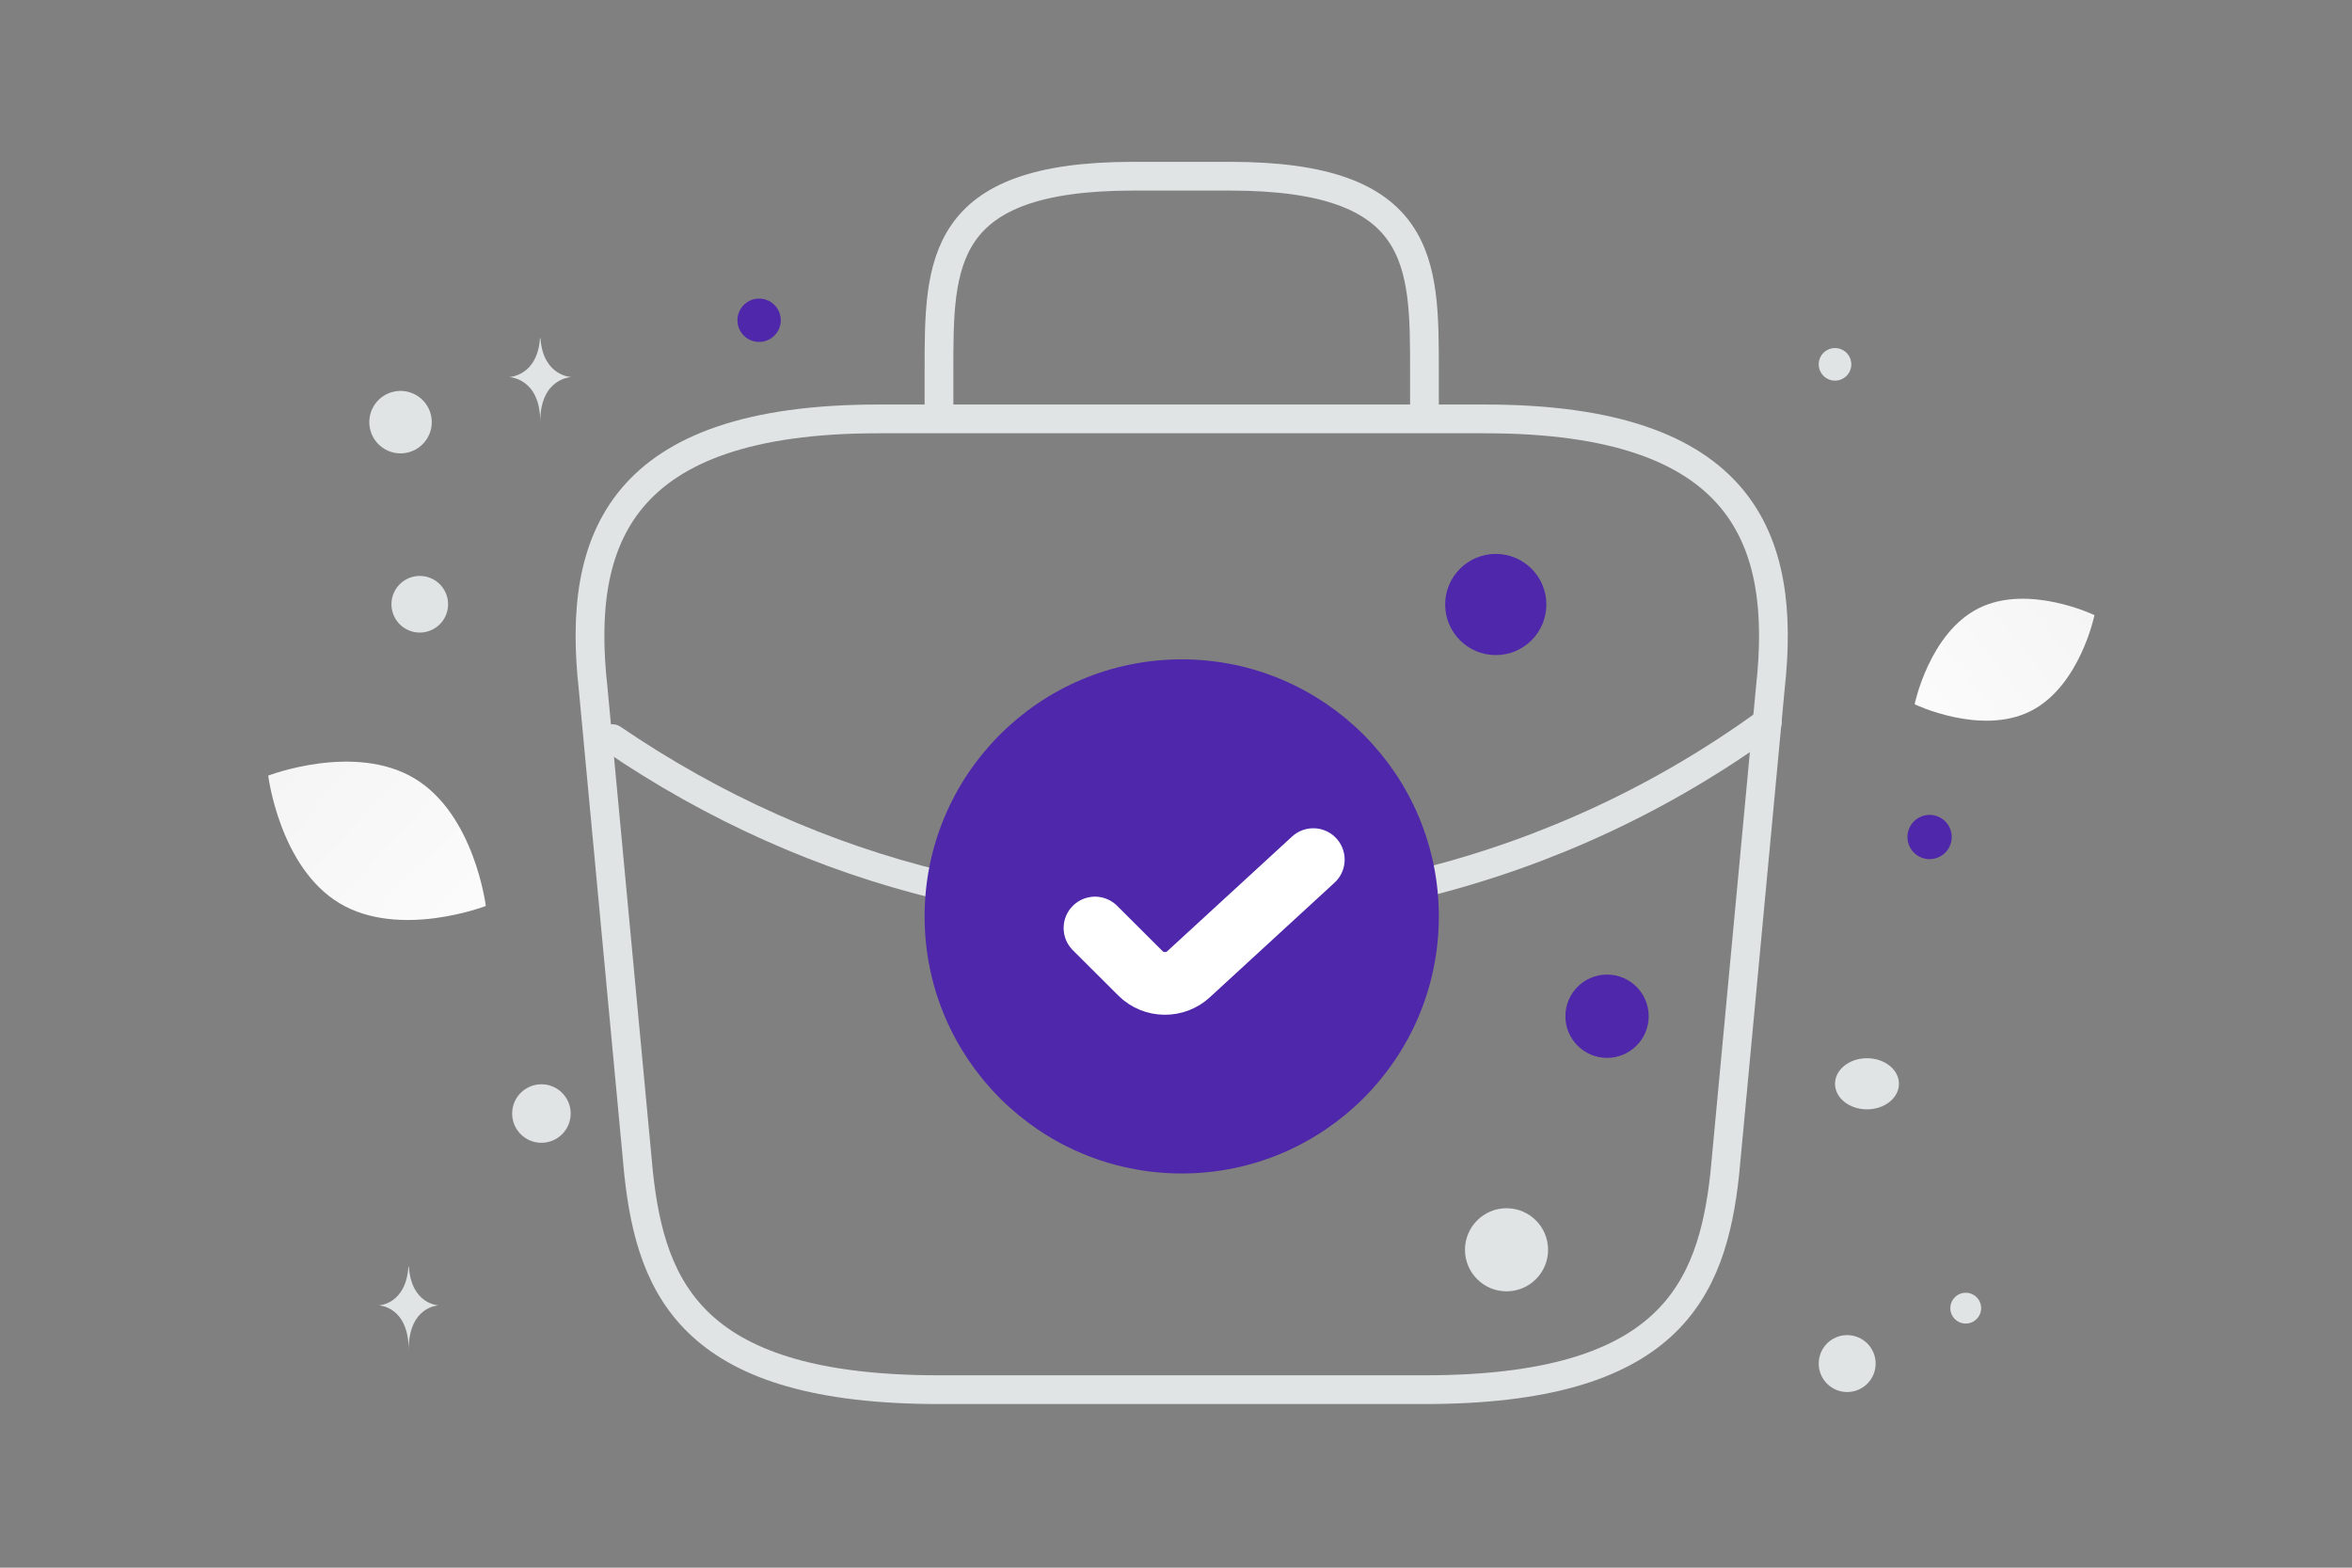 <svg width="900" height="600" viewBox="0 0 900 600" fill="none" xmlns="http://www.w3.org/2000/svg">
<rect x="0" y="0" width="900" height="600" fill="#808080" stroke="none"/>
<g clip-path="url(#clip0_1235_29390)">
<path d="M359.303 160.326V141.749C359.303 100.647 359.303 67.441 433.611 67.441H470.765C545.074 67.441 545.074 100.647 545.074 141.749V160.326M359.299 531.869H545.07C638.42 531.869 655.14 494.483 660.016 448.969L677.432 263.197C683.702 206.537 667.447 160.327 568.292 160.327H336.078C236.922 160.327 220.667 206.537 226.937 263.197L244.353 448.969C249.23 494.483 265.949 531.869 359.299 531.869Z" stroke="#E1E4E5" stroke-width="11" stroke-miterlimit="10" stroke-linecap="round" stroke-linejoin="round"/>
<path d="M676.27 276.438C636.948 305.081 592.484 325.894 545.301 337.741M234.375 282.707C273.155 309.179 315.418 327.989 359.306 338.671" stroke="#E1E4E5" stroke-width="11" stroke-miterlimit="10" stroke-linecap="round" stroke-linejoin="round"/>
<path d="M452.188 443.627C503.488 443.627 545.074 402.04 545.074 350.741C545.074 299.442 503.488 257.855 452.188 257.855C400.889 257.855 359.303 299.442 359.303 350.741C359.303 402.04 400.889 443.627 452.188 443.627Z" fill="#4F27AA" stroke="#4F27AA" stroke-width="11" stroke-miterlimit="10" stroke-linecap="round" stroke-linejoin="round"/>
<path d="M419 355.176L436.404 372.538C441.491 377.613 449.791 377.613 454.878 372.805L502.535 329" stroke="white" stroke-width="24" stroke-linecap="round" stroke-linejoin="round"/>
<path d="M776.853 272.243C757.853 281.668 732.636 269.549 732.636 269.549C732.636 269.549 738.241 242.156 757.25 232.744C776.25 223.319 801.457 235.424 801.457 235.424C801.457 235.424 795.852 262.818 776.853 272.243Z" fill="url(#paint0_linear_1235_29390)"/>
<path d="M129.932 345.704C152.921 359.482 185.901 346.745 185.901 346.745C185.901 346.745 181.589 311.676 158.587 297.914C135.599 284.136 102.632 296.857 102.632 296.857C102.632 296.857 106.944 331.926 129.932 345.704Z" fill="url(#paint1_linear_1235_29390)"/>
<path d="M572.36 212.001C561.667 212.001 552.999 220.669 552.999 231.362C552.999 242.054 561.667 250.723 572.36 250.723C583.053 250.723 591.721 242.054 591.721 231.362C591.721 220.669 583.053 212.001 572.36 212.001Z" fill="#4F27AA"/>
<path d="M290.475 114.281C285.896 114.281 282.184 117.993 282.184 122.572C282.184 127.151 285.896 130.863 290.475 130.863C295.054 130.863 298.766 127.151 298.766 122.572C298.766 117.993 295.054 114.281 290.475 114.281Z" fill="#4F27AA"/>
<path d="M614.939 373.003C606.137 373.003 599.001 380.139 599.001 388.941C599.001 397.743 606.137 404.879 614.939 404.879C623.741 404.879 630.877 397.743 630.877 388.941C630.877 380.139 623.741 373.003 614.939 373.003Z" fill="#4F27AA"/>
<path d="M738.36 328.821C733.682 328.821 729.889 325.028 729.889 320.35C729.889 315.672 733.682 311.879 738.36 311.879C743.038 311.879 746.831 315.672 746.831 320.35C746.831 325.028 743.038 328.821 738.36 328.821Z" fill="#4F27AA"/>
<path d="M706.83 532.77C700.815 532.77 695.939 527.894 695.939 521.879C695.939 515.864 700.815 510.988 706.83 510.988C712.845 510.988 717.721 515.864 717.721 521.879C717.721 527.894 712.845 532.77 706.83 532.77Z" fill="#E1E4E5"/>
<path d="M207.174 437.378C200.99 437.378 195.977 432.365 195.977 426.181C195.977 419.997 200.99 414.984 207.174 414.984C213.358 414.984 218.371 419.997 218.371 426.181C218.371 432.365 213.358 437.378 207.174 437.378Z" fill="#E1E4E5"/>
<path d="M752.196 506.563C748.941 506.563 746.303 503.925 746.303 500.67C746.303 497.416 748.941 494.777 752.196 494.777C755.45 494.777 758.089 497.416 758.089 500.67C758.089 503.925 755.45 506.563 752.196 506.563Z" fill="#E1E4E5"/>
<path d="M702.173 145.679C698.73 145.679 695.939 142.888 695.939 139.445C695.939 136.002 698.73 133.211 702.173 133.211C705.616 133.211 708.407 136.002 708.407 139.445C708.407 142.888 705.616 145.679 702.173 145.679Z" fill="#E1E4E5"/>
<path d="M164.811 158.472C166.52 164.848 162.736 171.402 156.359 173.111C149.982 174.82 143.428 171.036 141.72 164.659C140.011 158.282 143.795 151.728 150.172 150.02C156.548 148.311 163.102 152.095 164.811 158.472Z" fill="#E1E4E5"/>
<path d="M576.479 494.23C567.696 494.23 560.577 487.11 560.577 478.328C560.577 469.545 567.696 462.426 576.479 462.426C585.261 462.426 592.381 469.545 592.381 478.328C592.381 487.11 585.261 494.23 576.479 494.23Z" fill="#E1E4E5"/>
<path d="M714.406 424.584C707.651 424.584 702.174 420.202 702.174 414.798C702.174 409.393 707.651 405.012 714.406 405.012C721.162 405.012 726.638 409.393 726.638 414.798C726.638 420.202 721.162 424.584 714.406 424.584Z" fill="#E1E4E5"/>
<path d="M171.096 228.46C172.645 234.242 169.214 240.185 163.432 241.734C157.65 243.283 151.707 239.852 150.158 234.07C148.609 228.289 152.04 222.346 157.822 220.796C163.603 219.247 169.546 222.678 171.096 228.46Z" fill="#E1E4E5"/>
<path d="M206.631 129.469H206.805C207.837 144.089 218.71 144.314 218.71 144.314C218.71 144.314 206.72 144.548 206.72 161.442C206.72 144.548 194.731 144.314 194.731 144.314C194.731 144.314 205.599 144.089 206.631 129.469ZM156.285 484.804H156.452C157.443 499.38 167.882 499.605 167.882 499.605C167.882 499.605 156.371 499.838 156.371 516.681C156.371 499.838 144.859 499.605 144.859 499.605C144.859 499.605 155.294 499.38 156.285 484.804Z" fill="#E1E4E5"/>
</g>
<defs>
<linearGradient id="paint0_linear_1235_29390" x1="703.893" y1="301.642" x2="860.601" y2="177.684" gradientUnits="userSpaceOnUse">
<stop stop-color="white"/>
<stop offset="1" stop-color="#EEEEEE"/>
</linearGradient>
<linearGradient id="paint1_linear_1235_29390" x1="218.891" y1="390.054" x2="33.919" y2="218.191" gradientUnits="userSpaceOnUse">
<stop stop-color="white"/>
<stop offset="1" stop-color="#EEEEEE"/>
</linearGradient>
<clipPath id="clip0_1235_29390">
<rect width="900" height="600" fill="white"/>
</clipPath>
</defs>
</svg>
